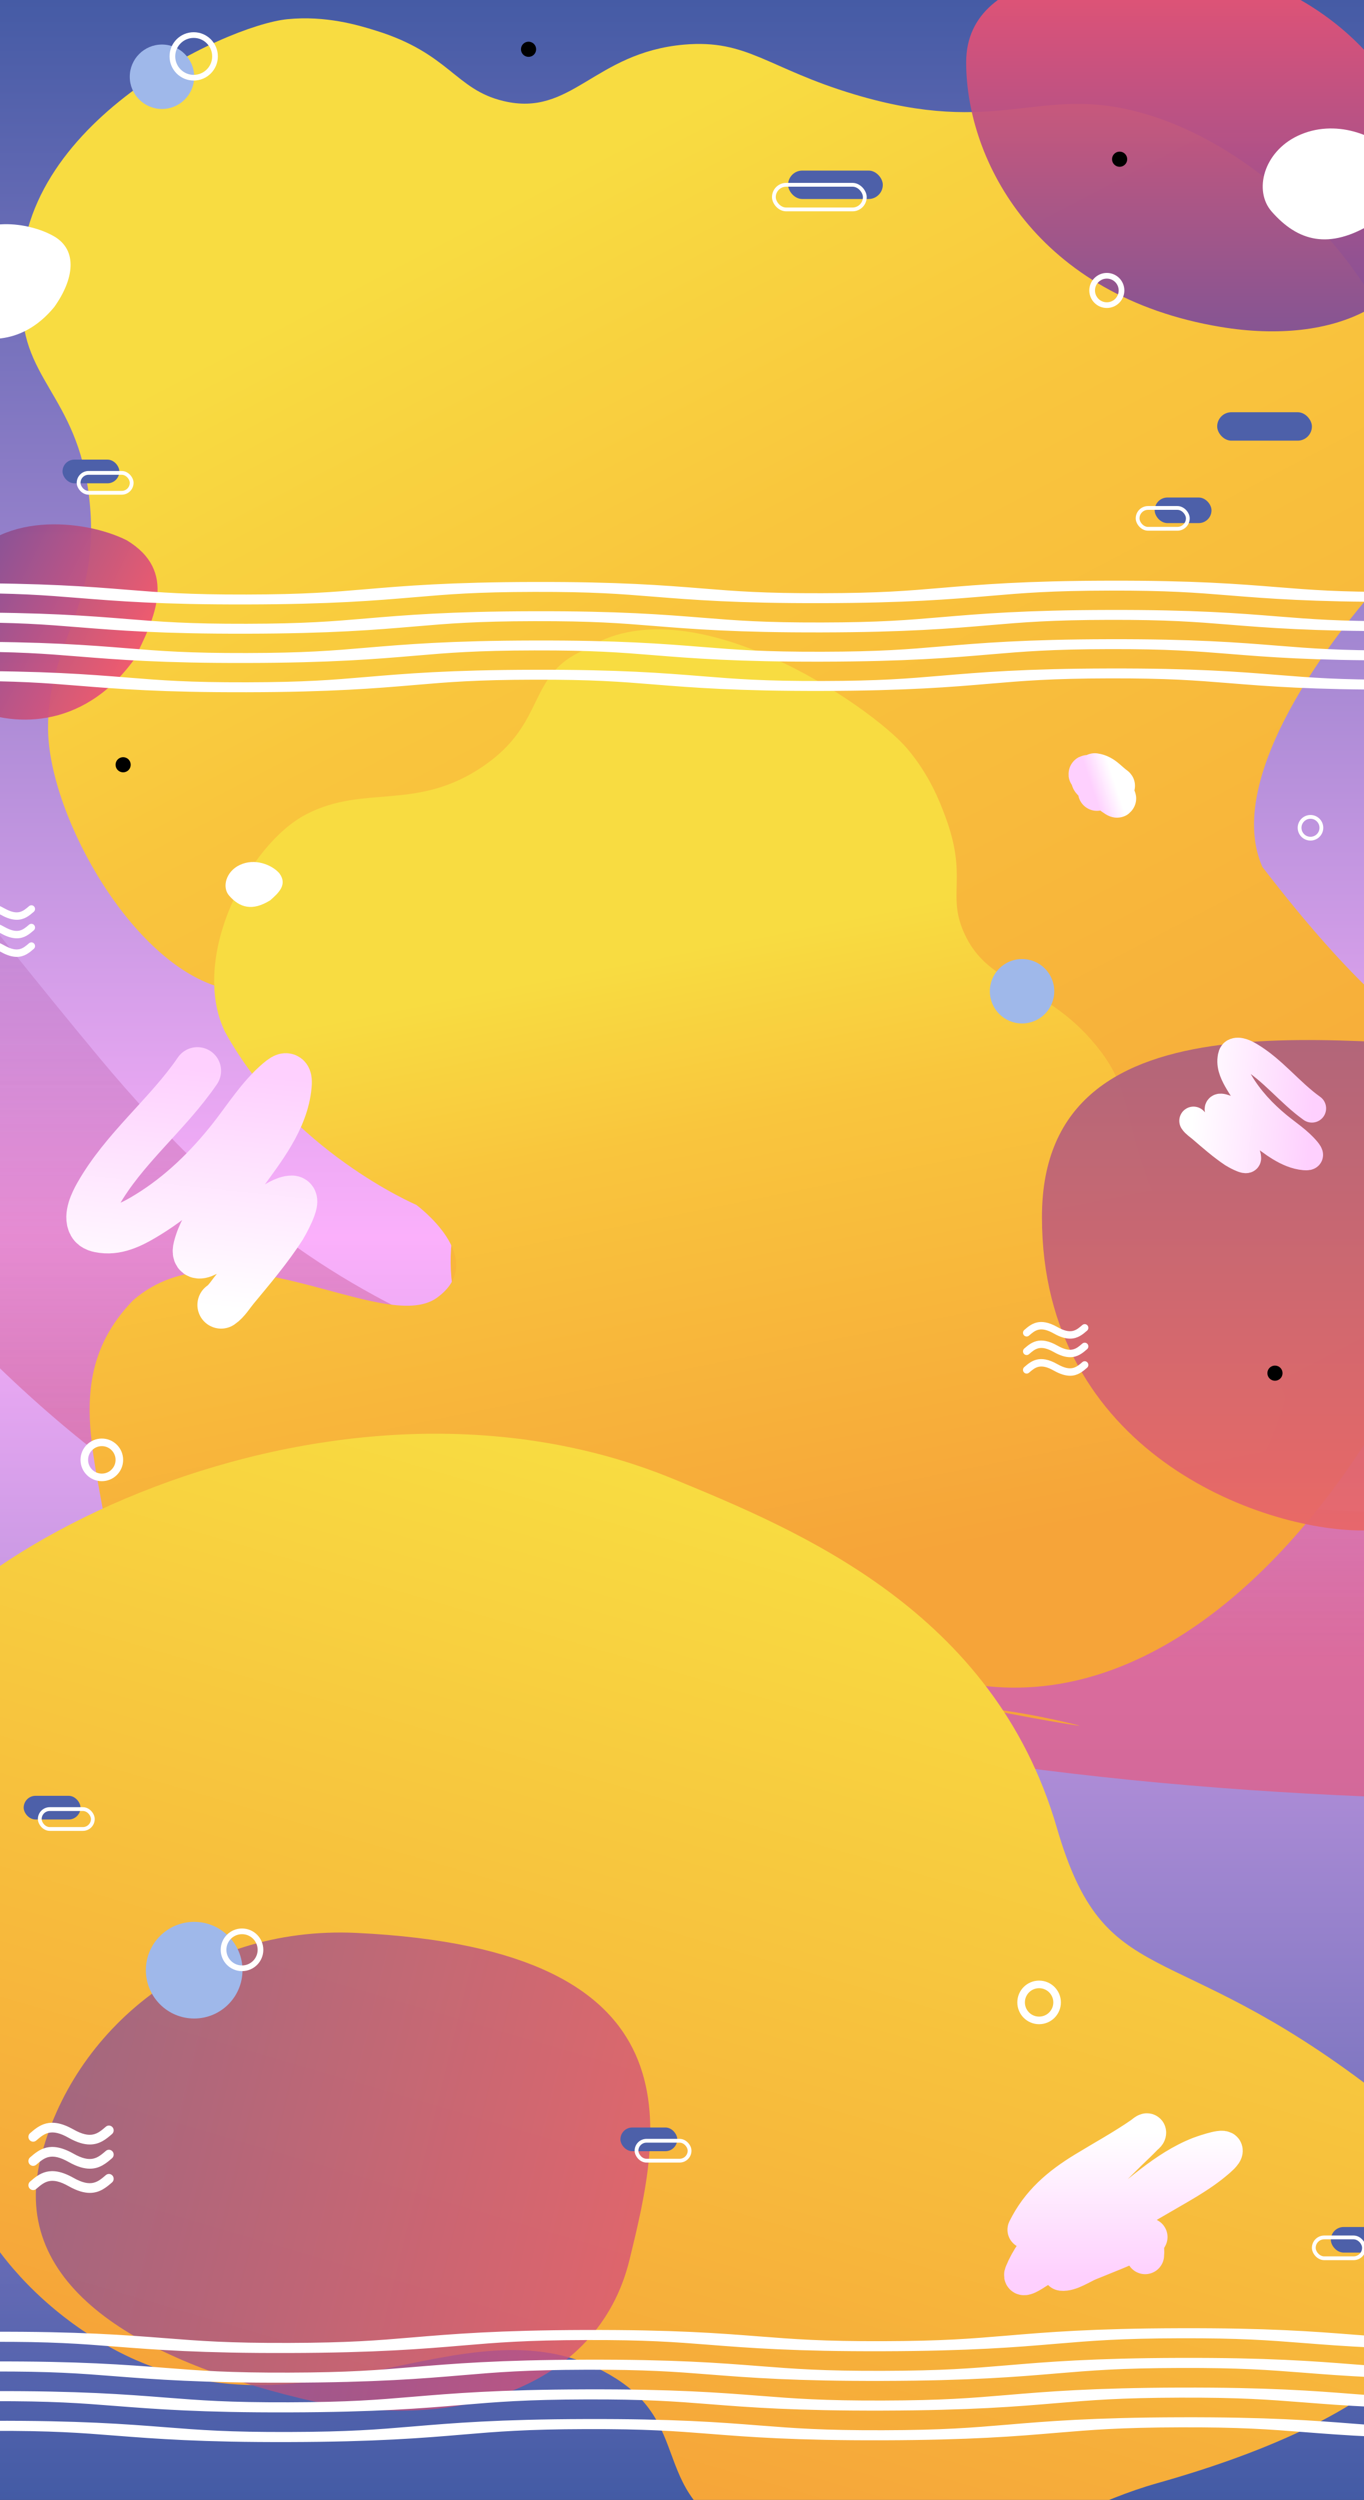 <svg width="1440" height="2638" viewBox="0 0 1440 2638" fill="none" xmlns="http://www.w3.org/2000/svg">
<rect x="0" y="0" width="1440" height="2638" fill="#333333" stroke="none"/>
<rect y="3.05176e-05" width="1440" height="2638" fill="url(#paint0_linear)"/>
<path d="M1658 1750C1336.31 1750 1020.71 1722.61 705.066 1639.61C546.064 1597.79 385.009 1546.37 241.484 1448.79C150.074 1386.65 65.59 1303.29 -9.276 1213.46C-76.885 1132.35 -142.995 1048.33 -209.454 965.673C-225.682 945.489 -258.494 918.009 -266 890" stroke="url(#paint1_linear)" stroke-width="300" stroke-linecap="round" stroke-linejoin="round"/>
<path d="M901.775 99.527C1055.03 145.495 1096.3 88.859 1204.56 118.93C1368.55 164.176 1519.37 361.252 1492 486.215C1474.38 566.236 1551.73 500.575 1445.08 629.38C1431.06 646.187 1287.3 812.316 1332.74 914.84C1527.61 1168.28 1573.73 1097.63 1573.94 1143.54C1575.17 1412.24 1216.78 2028.53 830.257 1673.41C695.306 1549.42 532.962 1556.66 480.245 1372.35C442.724 1196.81 653.34 1111.88 640.817 1018.42C628.042 924.843 529.728 965.517 529.728 965.517C529.728 965.517 404.187 1066.9 240.735 1043.86C142.65 1024.17 51.684 862.193 50.736 769.643C49.788 677.093 107.424 640.379 94.159 525.232C81.532 414.841 18.633 400.082 23.645 311.292C4.873 135.193 238.001 26.713 303.404 20.253C343.654 16.243 377.812 26.37 396.646 32.27C474.623 56.357 480.583 94.5 531.419 106.583C603.713 123.973 626.878 55.493 722.315 47.065C789.222 41.321 810.481 72.168 901.775 99.527Z" fill="url(#paint2_linear)"/>
<path d="M1213.69 1249.56C1261.97 1375.85 1321.35 1386.67 1357.07 1475.09C1284.67 1728.91 1025.18 1738.36 927.052 1760.55C860.911 1775.5 1161.37 1826.16 1138.21 1820.54C1119.67 1816.04 933.743 1767.87 888.302 1835.18C818.613 2061.27 889.935 2070.9 859.179 2086.47C679.21 2177.63 79.815 2125.43 118.836 1726.55C132.46 1587.29 43.728 1472.29 140.382 1372.24C238.992 1286.13 404.885 1409.94 461.235 1369.49C517.535 1328.81 439.407 1271.36 439.407 1271.36C439.407 1271.36 306.404 1214.62 237.453 1088.65C200.022 1011.09 261.903 890.875 323.622 859.098C385.341 827.321 439.794 856.677 510.339 808.401C578.017 762.183 555.444 711.728 617.715 685.525C726.385 612.789 919.735 744.974 957.864 790.111C981.352 817.878 992.191 845.987 997.955 861.592C1022.05 926.086 999.488 943.21 1017.63 984.04C1043.29 1042.17 1101.28 1035.92 1156.25 1102.12C1194.67 1148.59 1184.92 1174.33 1213.69 1249.56Z" fill="url(#paint3_linear)"/>
<path d="M143.695 2490.5C27.64 2439.59 -61.55 2319.72 -39.162 2248.47C-18.705 2183.16 -42.995 2189.45 -7.921 2114.59C31.937 2029.9 -143.273 2015.49 -135.367 1819.22C-129.349 1669.77 331.023 1403.51 712.241 1561.2C842.167 1614.87 1049.12 1699.49 1115.62 1928.36C1166.71 2104.2 1233.69 2039.43 1450.09 2205.34C1481.82 2229.77 1737.15 2474.96 1221.83 2620.31C1096.11 2655.77 1015.08 2745.66 827.433 2693.15C673.628 2650.07 741.052 2567.59 650.412 2509.96C504.641 2417.3 339.901 2576.27 143.695 2490.5Z" fill="url(#paint4_linear)"/>
<path d="M315.684 2530.43C152.307 2490.57 9.447 2414.69 42.648 2278.6C75.849 2142.52 207.742 2031.7 376.234 2039.67C744.482 2057.13 697.701 2248.87 664.545 2384.77C631.39 2520.66 479.061 2570.29 315.684 2530.43Z" fill="url(#paint5_linear)" fill-opacity="0.8"/>
<path d="M1508 215.728C1508 320.25 1409.5 365.012 1288.81 345C1095.47 312.941 1020 170.294 1020 65.771C1020 -38.751 1182.32 -40.75 1288.81 -33.51C1429.42 1.652 1508 111.205 1508 215.728Z" fill="url(#paint6_linear)" fill-opacity="0.95"/>
<path d="M1100 1284.25C1100 1531.99 1330.62 1615 1438.02 1615C1690.38 1615 1977 1385.55 1977 1137.8C1977 890.061 1790.64 1106.67 1611.97 1106.67C1433.29 1106.67 1100 1036.5 1100 1284.25Z" fill="url(#paint7_linear)" fill-opacity="0.95"/>
<path d="M133.757 570.092C187.294 602.364 163.797 651.662 141.55 696.044C86.718 771.309 10.488 767.651 -34.079 745.311C-78.647 722.971 -67.811 646.047 -42.052 602.364C-4.362 538.448 89.19 547.752 133.757 570.092Z" fill="url(#paint8_linear)" fill-opacity="0.95"/>
<g clip-path="url(#clip0)">
<path d="M1245.97 2550.78C1153.02 2551.05 1105.05 2555.1 1062.74 2558.66C1025.57 2561.79 996.22 2564.27 932.339 2564.46C868.471 2564.65 839.102 2562.35 801.93 2559.44C759.601 2556.12 711.61 2552.37 618.655 2552.64C525.712 2552.92 477.745 2556.96 435.435 2560.53C398.282 2563.66 368.927 2566.13 305.059 2566.32C241.19 2566.51 211.822 2564.21 174.65 2561.3C132.308 2557.99 84.317 2554.23 -8.625 2554.51L-8.594 2565.13C55.286 2564.94 84.643 2567.24 121.815 2570.15C164.157 2573.46 212.135 2577.22 305.09 2576.94C398.033 2576.67 446.001 2572.63 488.31 2569.06C525.464 2565.93 554.818 2563.45 618.687 2563.26C682.567 2563.07 711.924 2565.37 749.108 2568.28C791.438 2571.6 839.428 2575.35 932.371 2575.08C1025.33 2574.8 1073.29 2570.76 1115.61 2567.19C1152.77 2564.06 1182.12 2561.59 1246 2561.4C1309.88 2561.21 1339.24 2563.51 1376.42 2566.42C1418.75 2569.73 1466.74 2573.49 1559.7 2573.21L1559.67 2562.59C1495.79 2562.78 1466.42 2560.48 1429.25 2557.57C1386.91 2554.26 1338.91 2550.5 1245.97 2550.78Z" fill="white"/>
<path d="M1245.78 2488.12C1152.83 2488.4 1104.86 2492.44 1062.55 2496.01C1025.39 2499.14 996.033 2501.61 932.153 2501.8C868.284 2501.99 838.916 2499.69 801.744 2496.78C759.414 2493.47 711.423 2489.71 618.469 2489.99C525.526 2490.27 477.558 2494.31 435.249 2497.87C398.095 2501 368.74 2503.48 304.872 2503.67C241.004 2503.86 211.635 2501.56 174.463 2498.65C132.121 2495.34 84.131 2491.58 -8.812 2491.86L-8.78 2502.48C55.1 2502.29 84.457 2504.59 121.628 2507.5C163.97 2510.81 211.949 2514.57 304.904 2514.29C397.847 2514.01 445.814 2509.97 488.123 2506.41C525.277 2503.27 554.632 2500.8 618.5 2500.61C682.38 2500.42 711.737 2502.72 748.921 2505.63C791.251 2508.94 839.241 2512.7 932.184 2512.42C1025.14 2512.15 1073.11 2508.1 1115.43 2504.54C1152.58 2501.41 1181.94 2498.94 1245.82 2498.75C1309.7 2498.56 1339.05 2500.85 1376.24 2503.76C1418.57 2507.08 1466.56 2510.83 1559.51 2510.56L1559.48 2499.94C1495.6 2500.13 1466.23 2497.83 1429.06 2494.92C1386.72 2491.6 1338.73 2487.85 1245.78 2488.12Z" fill="white"/>
<path d="M1245.88 2519.45C1152.92 2519.73 1104.96 2523.77 1062.65 2527.33C1025.48 2530.47 996.126 2532.94 932.246 2533.13C868.378 2533.32 839.009 2531.02 801.837 2528.11C759.507 2524.8 711.517 2521.04 618.562 2521.32C525.619 2521.59 477.652 2525.64 435.342 2529.2C398.188 2532.33 368.834 2534.81 304.965 2535C241.097 2535.19 211.728 2532.89 174.557 2529.98C132.215 2526.66 84.224 2522.91 -8.719 2523.18L-8.687 2533.81C55.193 2533.62 84.55 2535.91 121.722 2538.82C164.064 2542.14 212.042 2545.89 304.997 2545.62C397.94 2545.34 445.907 2541.3 488.217 2537.73C525.371 2534.6 554.725 2532.13 618.593 2531.94C682.474 2531.75 711.831 2534.05 749.014 2536.96C791.344 2540.27 839.335 2544.03 932.278 2543.75C1025.23 2543.47 1073.2 2539.43 1115.52 2535.87C1152.67 2532.74 1182.03 2530.26 1245.91 2530.07C1309.79 2529.88 1339.15 2532.18 1376.33 2535.09C1418.66 2538.4 1466.65 2542.16 1559.61 2541.88L1559.57 2531.26C1495.69 2531.45 1466.33 2529.15 1429.15 2526.24C1386.81 2522.93 1338.82 2519.17 1245.88 2519.45Z" fill="white"/>
<path d="M1428.97 2463.59C1386.63 2460.28 1338.63 2456.52 1245.69 2456.8C1152.74 2457.07 1104.77 2461.11 1062.46 2464.68C1025.29 2467.81 995.94 2470.29 932.06 2470.48C868.191 2470.67 838.822 2468.37 801.651 2465.46C759.321 2462.14 711.33 2458.39 618.375 2458.66C525.432 2458.94 477.465 2462.98 435.156 2466.55C398.002 2469.68 368.647 2472.15 304.779 2472.34C240.911 2472.53 211.542 2470.23 174.37 2467.32C132.028 2464.01 84.038 2460.25 -8.905 2460.53L-8.874 2471.15C55.007 2470.96 84.364 2473.26 121.535 2476.17C163.877 2479.48 211.856 2483.24 304.811 2482.96C397.753 2482.69 445.721 2478.65 488.03 2475.08C525.184 2471.95 554.539 2469.47 618.407 2469.28C682.287 2469.09 711.644 2471.39 748.828 2474.3C791.158 2477.62 839.148 2481.37 932.091 2481.1C1025.05 2480.82 1073.01 2476.78 1115.33 2473.21C1152.49 2470.08 1181.84 2467.61 1245.72 2467.42C1309.6 2467.23 1338.96 2469.53 1376.14 2472.44C1418.47 2475.75 1466.46 2479.51 1559.42 2479.23L1559.39 2468.61C1495.51 2468.8 1466.14 2466.5 1428.97 2463.59Z" fill="white"/>
</g>
<rect x="655" y="2245" width="60" height="25" rx="12.5" fill="#4D60A9"/>
<rect x="672" y="2259" width="56" height="21" rx="10.5" stroke="white" stroke-width="4"/>
<g clip-path="url(#clip1)">
<path d="M1171.3 705.374C1081.33 705.577 1034.89 709.526 993.937 713.009C957.961 716.068 929.545 718.483 867.712 718.623C805.891 718.763 777.465 716.476 741.486 713.58C700.515 710.281 654.065 706.543 564.089 706.747C474.125 706.95 427.692 710.899 386.737 714.382C350.771 717.44 322.356 719.856 260.535 719.996C198.713 720.135 170.287 717.848 134.309 714.952C93.326 711.655 46.876 707.916 -43.088 708.119L-43.065 718.588C18.768 718.448 47.183 720.736 83.161 723.633C124.144 726.93 170.582 730.668 260.558 730.465C350.523 730.261 396.955 726.314 437.911 722.831C473.876 719.771 502.291 717.355 564.113 717.216C625.946 717.076 654.36 719.363 690.35 722.26C731.322 725.558 777.772 729.295 867.736 729.092C957.712 728.889 1004.14 724.941 1045.11 721.458C1081.08 718.4 1109.49 715.983 1171.33 715.843C1233.16 715.703 1261.57 717.99 1297.56 720.887C1338.53 724.185 1384.98 727.923 1474.96 727.719L1474.94 717.25C1413.1 717.39 1384.68 715.103 1348.7 712.207C1307.72 708.91 1261.27 705.171 1171.3 705.374Z" fill="white"/>
<path d="M1171.16 643.62C1081.19 643.823 1034.75 647.771 993.798 651.253C957.821 654.312 929.406 656.729 867.573 656.869C805.751 657.008 777.325 654.72 741.346 651.824C700.375 648.527 653.925 644.789 563.95 644.992C473.985 645.196 427.553 649.143 386.597 652.626C350.632 655.684 322.216 658.102 260.395 658.241C198.573 658.381 170.147 656.092 134.169 653.197C93.186 649.899 46.736 646.161 -43.228 646.365L-43.204 656.834C18.629 656.694 47.043 658.981 83.022 661.877C124.004 665.176 170.443 668.914 260.419 668.71C350.383 668.507 396.816 664.558 437.771 661.075C473.736 658.017 502.152 655.601 563.973 655.461C625.806 655.321 654.221 657.609 690.211 660.504C731.182 663.803 777.632 667.541 867.596 667.338C957.572 667.134 1004 663.185 1044.97 659.702C1080.94 656.644 1109.35 654.228 1171.19 654.089C1233.02 653.949 1261.43 656.236 1297.42 659.132C1338.39 662.431 1384.84 666.168 1474.82 665.965L1474.8 655.496C1412.96 655.636 1384.54 653.347 1348.56 650.451C1307.58 647.154 1261.13 643.416 1171.16 643.62Z" fill="white"/>
<path d="M1171.23 674.498C1081.26 674.701 1034.82 678.649 993.867 682.131C957.891 685.19 929.475 687.607 867.642 687.747C805.821 687.886 777.395 685.598 741.416 682.702C700.445 679.404 653.995 675.667 564.019 675.87C474.055 676.074 427.622 680.021 386.667 683.504C350.702 686.562 322.286 688.979 260.465 689.119C198.643 689.259 170.217 686.97 134.239 684.075C93.256 680.777 46.806 677.039 -43.158 677.243L-43.135 687.712C18.698 687.572 47.113 689.859 83.091 692.755C124.074 696.052 170.513 699.791 260.488 699.588C350.453 699.385 396.885 695.436 437.841 691.953C473.806 688.894 502.222 686.479 564.043 686.339C625.876 686.199 654.291 688.486 690.281 691.382C731.252 694.68 777.702 698.419 867.666 698.215C957.642 698.012 1004.07 694.063 1045.04 690.58C1081.01 687.522 1109.42 685.106 1171.26 684.966C1233.09 684.827 1261.5 687.114 1297.49 690.01C1338.46 693.307 1384.91 697.046 1474.89 696.843L1474.87 686.374C1413.03 686.514 1384.61 684.225 1348.63 681.329C1307.65 678.032 1261.2 674.294 1171.23 674.498Z" fill="white"/>
<path d="M1348.49 619.575C1307.51 616.276 1261.06 612.538 1171.09 612.742C1081.12 612.945 1034.68 616.893 993.728 620.377C957.751 623.435 929.336 625.851 867.503 625.991C805.681 626.131 777.255 623.843 741.277 620.948C700.306 617.649 653.856 613.911 563.88 614.114C473.915 614.318 427.483 618.265 386.527 621.75C350.562 624.808 322.147 627.224 260.325 627.363C198.504 627.503 170.078 625.216 134.099 622.32C93.117 619.021 46.666 615.284 -43.298 615.487L-43.274 625.956C18.559 625.816 46.973 628.103 82.952 630.999C123.934 634.298 170.373 638.036 260.349 637.832C350.313 637.629 396.746 633.681 437.701 630.197C473.667 627.139 502.082 624.723 563.903 624.583C625.736 624.444 654.151 626.731 690.141 629.627C731.112 632.925 777.562 636.663 867.526 636.46C957.502 636.256 1003.93 632.309 1044.9 628.825C1080.87 625.766 1109.28 623.35 1171.12 623.211C1232.95 623.071 1261.36 625.358 1297.35 628.254C1338.32 631.553 1384.77 635.29 1474.75 635.087L1474.73 624.618C1412.89 624.758 1384.47 622.471 1348.49 619.575Z" fill="white"/>
</g>
<circle cx="205" cy="2079" r="51" fill="#9FB8EA"/>
<circle cx="1079" cy="1046" r="34" fill="#9FB8EA"/>
<circle cx="171" cy="81" r="34" fill="#9FB8EA"/>
<circle cx="1168.5" cy="306.5" r="15.5" stroke="white" stroke-width="6"/>
<path d="M56.991 249.346C82.556 264.106 78 295 57.204 324.071C22.166 366.649 -22.767 361.828 -48.333 347.067C-73.898 332.307 -64.81 287.214 -48.059 262.29C-23.55 225.823 31.425 234.586 56.991 249.346Z" fill="white"/>
<rect x="1219" y="525" width="60" height="27" rx="13.5" fill="#4D60A9"/>
<rect x="1285" y="435" width="100" height="30" rx="15" fill="#4D60A9"/>
<rect x="66" y="485" width="60" height="25" rx="12.5" fill="#4D60A9"/>
<rect x="83" y="499" width="56" height="21" rx="10.5" stroke="white" stroke-width="4"/>
<rect x="25" y="1895" width="60" height="25" rx="12.5" fill="#4D60A9"/>
<rect x="42" y="1909" width="56" height="21" rx="10.5" stroke="white" stroke-width="4"/>
<path d="M208.401 1130C176.793 1176.23 130.908 1211.67 103.181 1260.8C98.89 1268.4 91.733 1282.81 96.674 1291.75C98.944 1295.86 104.161 1296.73 108.3 1297.29C125.55 1299.63 142.04 1290.43 156.193 1281.75C190.348 1260.81 219.199 1232.63 243.937 1201.38C259.786 1181.37 274.319 1157.77 293.951 1141.09C301.637 1134.56 305.078 1133.65 304.042 1145.55C300.928 1181.28 275.799 1212.43 255.636 1240.36C239.258 1263.05 214.953 1288.21 207.889 1316.42C205.249 1326.96 212.217 1325.13 220.1 1320.51C242.81 1307.18 263.102 1289.59 285.542 1275.69C291.576 1271.95 300.493 1265.47 308.209 1265.47C315.255 1265.47 299.268 1293.61 298.777 1294.37C283.939 1317.53 265.708 1338.97 248.178 1360.14C243.786 1365.44 239.087 1373.22 233.408 1377" stroke="url(#paint9_linear)" stroke-width="50" stroke-linecap="round" stroke-linejoin="round"/>
<path d="M1083.6 2352.88C1097.48 2324.78 1118.57 2306.88 1145.14 2290.65C1165.44 2278.25 1186.04 2267.06 1205.6 2253.53C1207.32 2252.34 1211.42 2248.54 1211.13 2250.6C1210.9 2252.15 1209.15 2253.05 1208.06 2254.19C1202.51 2260.01 1196.61 2265.5 1190.83 2271.1C1161.47 2299.6 1134.05 2330.15 1106.42 2360.3C1095.51 2372.19 1086.65 2384.04 1080.48 2398.97C1077.29 2406.68 1091.01 2397.3 1091.89 2396.76C1119.14 2380.15 1144.84 2360.37 1170.36 2341.29C1201.35 2318.11 1229.86 2289.12 1266.48 2274.69C1267.44 2274.31 1290.82 2265.86 1291.94 2269.19C1292.77 2271.67 1284.94 2278.06 1284.13 2278.76C1265.79 2294.66 1243.4 2306.31 1222.59 2318.57C1193.61 2335.64 1162.92 2351.39 1138.9 2375.3C1137.41 2376.78 1119.39 2397.17 1120.95 2397.36C1129.18 2398.34 1141.81 2389.81 1148.98 2386.84C1161.52 2381.65 1174.18 2376.81 1186.63 2371.42C1192.63 2368.81 1198.58 2366.11 1204.64 2363.64C1206.14 2363.03 1210.82 2360.1 1212.57 2360.59C1212.88 2360.68 1204.95 2371.32 1203.74 2372.67C1202.81 2373.71 1208.12 2371.52 1208.72 2372.73C1209.61 2374.5 1208.96 2377.78 1208.96 2379.78" stroke="url(#paint10_linear)" stroke-width="40" stroke-linecap="round" stroke-linejoin="round"/>
<path d="M1155.79 814.834C1160.85 815.541 1164.71 817.889 1168.58 821.171C1171.54 823.679 1174.33 826.293 1177.43 828.629C1177.7 828.833 1178.5 829.274 1178.17 829.334C1177.92 829.379 1177.69 829.153 1177.46 829.044C1176.27 828.482 1175.12 827.85 1173.95 827.243C1168.03 824.159 1161.9 821.48 1155.81 818.747C1153.41 817.669 1151.12 816.905 1148.49 816.715C1147.14 816.617 1149.29 818.26 1149.42 818.368C1153.39 821.736 1157.77 824.7 1162.04 827.673C1167.21 831.283 1173.16 834.211 1177.28 839.141C1177.38 839.27 1179.89 842.457 1179.43 842.8C1179.09 843.055 1177.7 842.171 1177.55 842.082C1174.15 840.058 1171.2 837.189 1168.23 834.595C1164.1 830.983 1160.09 827.039 1155.15 824.546C1154.85 824.392 1150.77 822.647 1150.82 822.898C1151.09 824.223 1153.06 825.742 1153.89 826.7C1155.33 828.374 1156.73 830.087 1158.2 831.737C1158.92 832.533 1159.64 833.316 1160.33 834.128C1160.5 834.329 1161.2 834.903 1161.21 835.198C1161.21 835.252 1159.16 834.569 1158.89 834.451C1158.68 834.361 1159.29 835.07 1159.13 835.226C1158.91 835.454 1158.36 835.522 1158.05 835.625" stroke="url(#paint11_linear)" stroke-width="40" stroke-linecap="round" stroke-linejoin="round"/>
<rect x="1201" y="536" width="53" height="22" rx="11" stroke="white" stroke-width="4"/>
<rect x="1405" y="2350" width="60" height="27" rx="13.5" fill="#4D60A9"/>
<rect x="1387" y="2361" width="53" height="22" rx="11" stroke="white" stroke-width="4"/>
<circle cx="1097" cy="2113" r="19" stroke="white" stroke-width="8"/>
<circle cx="107.5" cy="1540.5" r="18.5" stroke="white" stroke-width="8"/>
<circle cx="255.5" cy="2057.5" r="19.5" stroke="white" stroke-width="6"/>
<rect x="832" y="180" width="100" height="30" rx="15" fill="#4D60A9"/>
<rect x="817" y="195" width="96" height="26" rx="13" stroke="white" stroke-width="4"/>
<path d="M1086.3 1409.41C1093 1403.65 1098.29 1399.11 1112.64 1407.22C1119.54 1411.11 1125.1 1412.58 1129.73 1412.58C1137.84 1412.58 1143.09 1408.07 1147.63 1404.17C1149.25 1402.78 1149.46 1400.31 1148.1 1398.65C1146.74 1397 1144.32 1396.78 1142.7 1398.18C1136 1403.93 1130.71 1408.48 1116.35 1400.36C1097.39 1389.65 1088.5 1397.28 1081.37 1403.41C1079.75 1404.81 1079.54 1407.27 1080.9 1408.93C1082.26 1410.58 1084.68 1410.8 1086.3 1409.41ZM1142.7 1417.75C1136 1423.51 1130.71 1428.05 1116.35 1419.94C1097.39 1409.23 1088.5 1416.86 1081.37 1422.99C1079.75 1424.38 1079.54 1426.85 1080.9 1428.5C1082.26 1430.16 1084.68 1430.37 1086.3 1428.98C1093 1423.23 1098.29 1418.68 1112.64 1426.79C1119.54 1430.69 1125.1 1432.16 1129.73 1432.16C1137.84 1432.16 1143.09 1427.65 1147.63 1423.74C1149.25 1422.35 1149.46 1419.88 1148.1 1418.23C1146.74 1416.57 1144.32 1416.36 1142.7 1417.75ZM1142.7 1437.33C1136 1443.08 1130.71 1447.63 1116.35 1439.52C1097.39 1428.8 1088.5 1436.43 1081.37 1442.56C1079.75 1443.96 1079.54 1446.43 1080.9 1448.08C1082.26 1449.73 1084.68 1449.95 1086.3 1448.56C1093 1442.8 1098.29 1438.26 1112.64 1446.37C1119.54 1450.26 1125.1 1451.73 1129.73 1451.73C1137.84 1451.73 1143.09 1447.22 1147.63 1443.32C1149.25 1441.93 1149.46 1439.46 1148.1 1437.8C1146.74 1436.15 1144.32 1435.94 1142.7 1437.33Z" fill="white"/>
<path d="M-25.699 967.406C-19.001 961.654 -13.71 957.107 0.643 965.218C7.538 969.113 13.101 970.584 17.731 970.583C25.839 970.583 31.091 966.073 35.635 962.169C37.255 960.778 37.463 958.309 36.1 956.653C34.737 954.998 32.319 954.784 30.699 956.177C24.002 961.931 18.712 966.477 4.354 958.365C-14.613 947.65 -23.496 955.283 -30.635 961.414C-32.254 962.805 -32.463 965.275 -31.1 966.93C-29.738 968.584 -27.32 968.798 -25.699 967.406ZM30.699 975.753C24.002 981.506 18.712 986.052 4.354 977.941C-14.613 967.226 -23.496 974.858 -30.635 980.99C-32.254 982.382 -32.463 984.851 -31.1 986.504C-29.738 988.16 -27.319 988.374 -25.699 986.981C-19.001 981.229 -13.71 976.683 0.643 984.792C7.538 988.688 13.101 990.159 17.731 990.159C25.839 990.159 31.091 985.648 35.635 981.745C37.255 980.353 37.463 977.883 36.1 976.23C34.737 974.573 32.319 974.36 30.699 975.753ZM30.699 995.327C24.002 1001.08 18.712 1005.63 4.354 997.515C-14.613 986.8 -23.496 994.432 -30.635 1000.56C-32.254 1001.96 -32.463 1004.43 -31.1 1006.08C-29.738 1007.73 -27.319 1007.95 -25.699 1006.56C-19.001 1000.8 -13.711 996.259 0.643 1004.37C7.538 1008.26 13.101 1009.73 17.731 1009.73C25.839 1009.73 31.091 1005.22 35.635 1001.32C37.255 999.929 37.463 997.458 36.1 995.803C34.737 994.149 32.319 993.936 30.699 995.327Z" fill="white"/>
<path d="M38.219 2258.79C46.955 2251.29 53.856 2245.36 72.578 2255.94C81.572 2261.02 88.827 2262.94 94.867 2262.93C105.442 2262.93 112.293 2257.05 118.219 2251.96C120.332 2250.15 120.604 2246.92 118.826 2244.77C117.048 2242.61 113.894 2242.33 111.781 2244.14C103.046 2251.65 96.146 2257.58 77.418 2247C52.679 2233.02 41.092 2242.98 31.781 2250.97C29.669 2252.79 29.396 2256.01 31.174 2258.17C32.951 2260.33 36.105 2260.61 38.219 2258.79ZM111.781 2269.68C103.046 2277.18 96.146 2283.11 77.418 2272.53C52.679 2258.56 41.092 2268.51 31.781 2276.51C29.669 2278.32 29.396 2281.55 31.174 2283.7C32.951 2285.86 36.106 2286.14 38.219 2284.32C46.955 2276.82 53.856 2270.89 72.578 2281.47C81.572 2286.55 88.827 2288.47 94.867 2288.47C105.442 2288.47 112.293 2282.58 118.219 2277.49C120.332 2275.68 120.604 2272.46 118.826 2270.3C117.049 2268.14 113.895 2267.86 111.781 2269.68ZM111.781 2295.21C103.046 2302.71 96.146 2308.64 77.418 2298.06C52.679 2284.09 41.092 2294.04 31.781 2302.04C29.669 2303.86 29.396 2307.08 31.174 2309.24C32.951 2311.39 36.106 2311.67 38.219 2309.86C46.955 2302.35 53.855 2296.42 72.578 2307C81.572 2312.08 88.827 2314 94.867 2314C105.442 2314 112.293 2308.12 118.219 2303.03C120.332 2301.21 120.604 2297.99 118.826 2295.83C117.048 2293.67 113.895 2293.4 111.781 2295.21Z" fill="white"/>
<path d="M1385 1169.6C1361.61 1152.99 1343.67 1128.87 1318.81 1114.3C1314.96 1112.04 1307.67 1108.28 1303.14 1110.88C1301.07 1112.07 1300.62 1114.81 1300.34 1116.99C1299.15 1126.06 1303.81 1134.72 1308.2 1142.16C1318.8 1160.11 1333.06 1175.28 1348.87 1188.28C1359 1196.61 1370.94 1204.25 1379.39 1214.56C1382.69 1218.6 1383.15 1220.41 1377.13 1219.87C1359.05 1218.23 1343.29 1205.02 1329.15 1194.43C1317.67 1185.82 1304.93 1173.05 1290.66 1169.33C1285.33 1167.94 1286.25 1171.61 1288.59 1175.75C1295.33 1187.69 1304.24 1198.35 1311.27 1210.15C1313.16 1213.32 1316.44 1218 1316.44 1222.06C1316.44 1225.76 1302.2 1217.36 1301.81 1217.1C1290.1 1209.3 1279.25 1199.72 1268.53 1190.51C1265.85 1188.2 1261.91 1185.73 1260 1182.74" stroke="url(#paint12_linear)" stroke-width="30" stroke-linecap="round" stroke-linejoin="round"/>
<circle cx="204.5" cy="59.5" r="22.5" stroke="white" stroke-width="6"/>
<circle cx="1346" cy="1449" r="8" fill="black"/>
<path d="M1473.14 164.773C1495.24 194.286 1471.46 216.01 1449.45 235.325C1402.79 264.285 1369.92 254.447 1342.55 223.277C1323.16 201.181 1334.12 160.404 1369.92 143.398C1409.44 124.618 1453.75 142.677 1473.14 164.773Z" fill="white"/>
<path d="M294.864 921.453C303.817 933.413 294.182 942.217 285.265 950.044C266.355 961.78 253.032 957.793 241.944 945.161C234.083 936.207 238.527 919.682 253.032 912.791C269.05 905.18 287.004 912.498 294.864 921.453Z" fill="white"/>
<circle cx="1182" cy="168" r="8" fill="black"/>
<circle cx="130" cy="807" r="8" fill="black"/>
<circle cx="1383.5" cy="873.5" r="11.5" stroke="white" stroke-width="4"/>
<circle cx="558" cy="52" r="8" fill="black"/>
<defs>
<linearGradient id="paint0_linear" x1="720" y1="3.05176e-05" x2="720" y2="2638" gradientUnits="userSpaceOnUse">
<stop stop-color="#455BA5"/>
<stop offset="0.495" stop-color="#FBB0FB"/>
<stop offset="1" stop-color="#435BA5"/>
</linearGradient>
<linearGradient id="paint1_linear" x1="696" y1="890" x2="696" y2="1750" gradientUnits="userSpaceOnUse">
<stop stop-color="#984CA5" stop-opacity="0.16"/>
<stop offset="1" stop-color="#EE5172" stop-opacity="0.6"/>
</linearGradient>
<linearGradient id="paint2_linear" x1="444.5" y1="258.5" x2="1282" y2="1860.5" gradientUnits="userSpaceOnUse">
<stop stop-color="#F8DC41"/>
<stop offset="0.246" stop-color="#F9C53D"/>
<stop offset="0.867" stop-color="#F6A439"/>
</linearGradient>
<linearGradient id="paint3_linear" x1="870.612" y1="972.204" x2="1024.49" y2="1737.35" gradientUnits="userSpaceOnUse">
<stop stop-color="#F8DC41"/>
<stop offset="0.246" stop-color="#F9C53D"/>
<stop offset="0.867" stop-color="#F6A439"/>
</linearGradient>
<linearGradient id="paint4_linear" x1="553.317" y1="2613.12" x2="850.55" y2="1598.04" gradientUnits="userSpaceOnUse">
<stop stop-color="#F6A439"/>
<stop offset="1" stop-color="#F8DC41"/>
</linearGradient>
<linearGradient id="paint5_linear" x1="671.352" y1="2356.87" x2="59.946" y2="2207.7" gradientUnits="userSpaceOnUse">
<stop stop-color="#D85278"/>
<stop offset="1" stop-color="#8F558F"/>
</linearGradient>
<linearGradient id="paint6_linear" x1="1264" y1="-36" x2="1264" y2="345" gradientUnits="userSpaceOnUse">
<stop stop-color="#EE5271"/>
<stop offset="1" stop-color="#804F97"/>
</linearGradient>
<linearGradient id="paint7_linear" x1="1538.5" y1="1019" x2="1538.5" y2="1615" gradientUnits="userSpaceOnUse">
<stop stop-color="#A56180"/>
<stop offset="1" stop-color="#E86668"/>
</linearGradient>
<linearGradient id="paint8_linear" x1="-46.052" y1="609.635" x2="138.494" y2="702.141" gradientUnits="userSpaceOnUse">
<stop stop-color="#804F97"/>
<stop offset="1" stop-color="#EE5471"/>
</linearGradient>
<linearGradient id="paint9_linear" x1="228.138" y1="1130" x2="202.59" y2="1377.01" gradientUnits="userSpaceOnUse">
<stop stop-color="#FED0FE"/>
<stop offset="1" stop-color="white"/>
</linearGradient>
<linearGradient id="paint10_linear" x1="1186" y1="2250" x2="1186" y2="2402" gradientUnits="userSpaceOnUse">
<stop stop-color="white"/>
<stop offset="1" stop-color="#FED0FE"/>
</linearGradient>
<linearGradient id="paint11_linear" x1="1176.97" y1="825.413" x2="1153.44" y2="833.209" gradientUnits="userSpaceOnUse">
<stop stop-color="white"/>
<stop offset="1" stop-color="#FED0FE"/>
</linearGradient>
<linearGradient id="paint12_linear" x1="1385" y1="1179.97" x2="1259.9" y2="1167.52" gradientUnits="userSpaceOnUse">
<stop stop-color="#FED0FE"/>
<stop offset="1" stop-color="white"/>
</linearGradient>
<clipPath id="clip0">
<rect width="1568.26" height="181.27" fill="white" transform="translate(-9 2428.67) rotate(-0.17)"/>
</clipPath>
<clipPath id="clip1">
<rect width="1518" height="178.67" fill="white" transform="translate(-43.369 584.08) rotate(-0.13)"/>
</clipPath>
</defs>
</svg>
